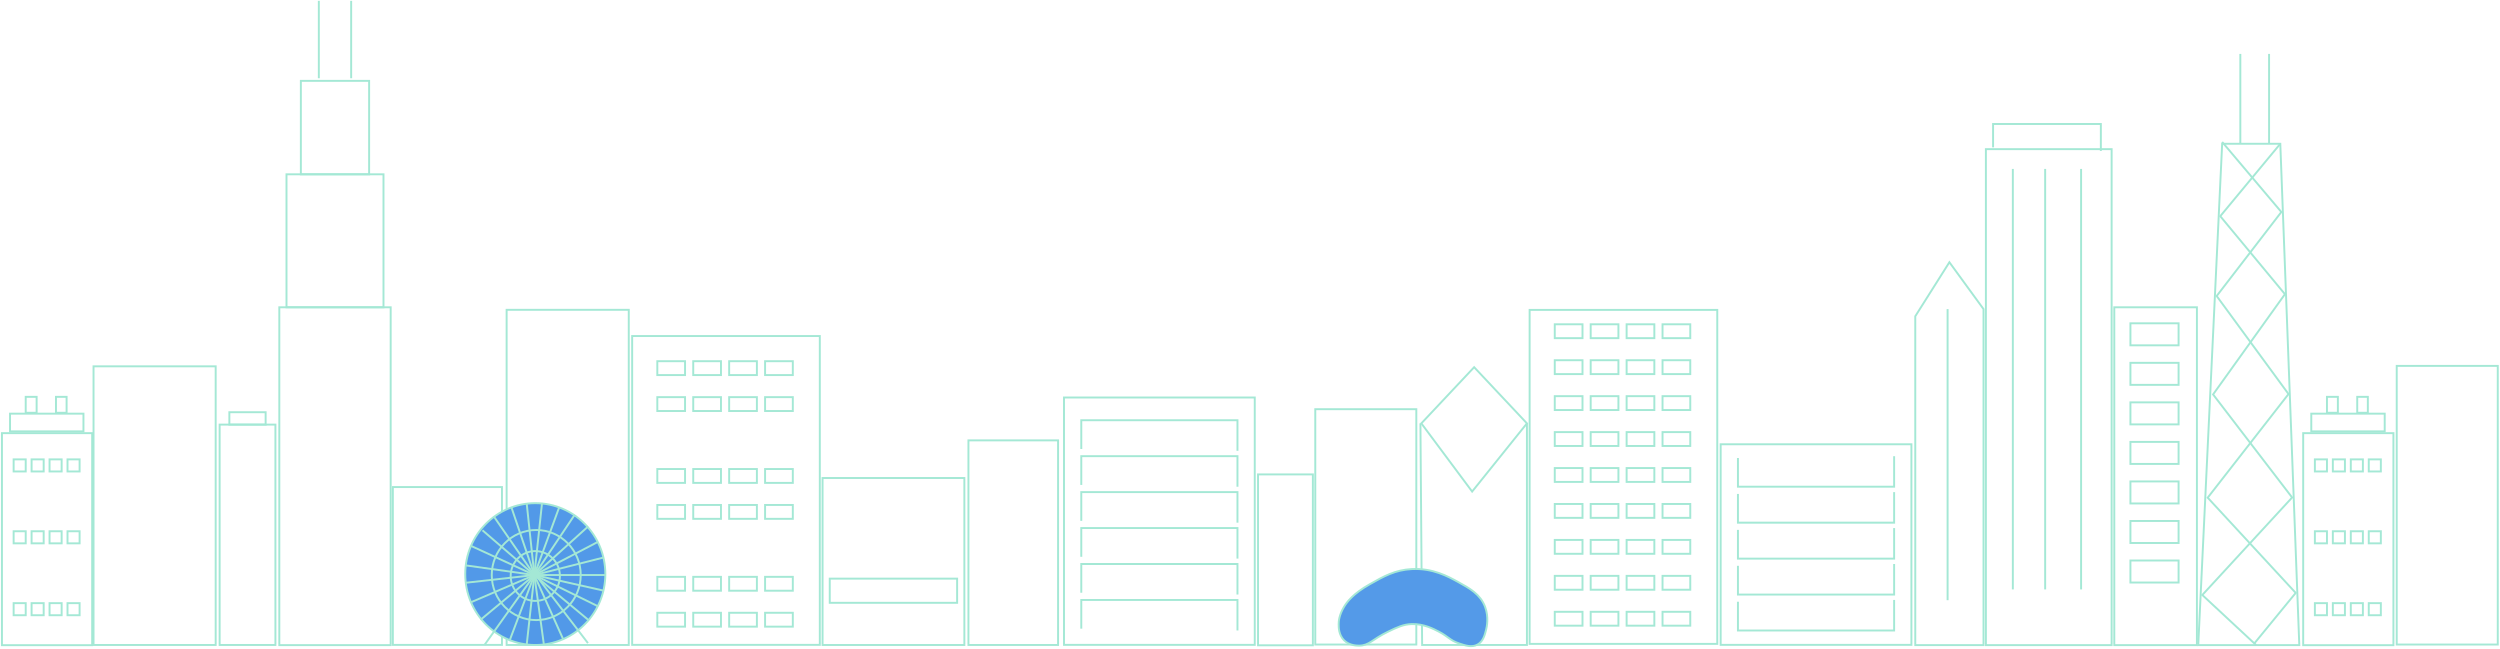 <?xml version="1.0" encoding="UTF-8" standalone="no"?>
<svg width="1283px" height="333px" viewBox="0 0 1283 333" version="1.1" xmlns="http://www.w3.org/2000/svg" xmlns:xlink="http://www.w3.org/1999/xlink">
    <!-- Generator: Sketch 40.1 (33804) - http://www.bohemiancoding.com/sketch -->
    <title>Group 16</title>
    <desc>Created with Sketch.</desc>
    <defs></defs>
    <g id="Wireframes" stroke="none" stroke-width="1" fill="none" fill-rule="evenodd">
        <g id="Home-Page-Version-7-Copy-8" transform="translate(-71, -542)">
            <g id="Group-16" transform="translate(72, 542)">
                <g id="Group-15">
                    <g id="Oprah's-Building" transform="translate(727, 188.043)" stroke="#A4E8D5">
                        <polygon id="Stroke-17" points="1.434 29.228 27.498 64.226 55.622 29.228 28.529 0.405"></polygon>
                        <polyline id="Stroke-18" points="0.964 29.214 1.838 142.943 55.622 142.943 55.622 29.214"></polyline>
                    </g>
                    <g id="Building-3" transform="translate(545, 204)" stroke="#A4E8D5">
                        <polyline id="Stroke-3" points="8.916 44.867 8.913 30.111 33.185 30.111 89.067 30.111 89.067 45.789"></polyline>
                        <polyline id="Stroke-3" points="8.916 63.311 8.913 48.556 33.185 48.556 89.067 48.556 89.067 64.233"></polyline>
                        <polyline id="Stroke-3" points="8.916 81.756 8.913 67 33.185 67 89.067 67 89.067 82.678"></polyline>
                        <polyline id="Stroke-3" points="8.916 100.2 8.913 85.444 33.185 85.444 89.067 85.444 89.067 101.122"></polyline>
                        <polyline id="Stroke-3" points="8.916 118.644 8.913 103.889 33.185 103.889 89.067 103.889 89.067 119.567"></polyline>
                        <polyline id="Stroke-3" points="8.916 26.422 8.913 11.667 33.185 11.667 89.067 11.667 89.067 27.344"></polyline>
                        <polygon id="Stroke-36" points="0.042 126.944 97.938 126.944 97.938 0 0.042 0"></polygon>
                    </g>
                    <g id="Building-3-Copy" transform="translate(882, 228)" stroke="#A4E8D5">
                        <polyline id="Stroke-3" transform="translate(48.99, 13.95) scale(1, -1) translate(-48.99, -13.95) " points="8.916 20.867 8.913 6.111 33.185 6.111 89.067 6.111 89.067 21.789"></polyline>
                        <polyline id="Stroke-3" transform="translate(48.99, 32.394) scale(1, -1) translate(-48.99, -32.394) " points="8.916 39.311 8.913 24.556 33.185 24.556 89.067 24.556 89.067 40.233"></polyline>
                        <polyline id="Stroke-3" transform="translate(48.99, 50.839) scale(1, -1) translate(-48.99, -50.839) " points="8.916 57.756 8.913 43 33.185 43 89.067 43 89.067 58.678"></polyline>
                        <polyline id="Stroke-3" transform="translate(48.99, 69.283) scale(1, -1) translate(-48.99, -69.283) " points="8.916 76.2 8.913 61.444 33.185 61.444 89.067 61.444 89.067 77.122"></polyline>
                        <polyline id="Stroke-3" transform="translate(48.99, 87.728) scale(1, -1) translate(-48.99, -87.728) " points="8.916 94.644 8.913 79.889 33.185 79.889 89.067 79.889 89.067 95.567"></polyline>
                        <polygon id="Stroke-36" points="0.042 102.944 97.938 102.944 97.938 0 0.042 0"></polygon>
                    </g>
                    <g id="Building-5" transform="translate(323.428, 172.456)" stroke="#A4E8D5">
                        <polygon id="Stroke-38" points="0 158.488 96.3 158.488 96.3 0 0 0"></polygon>
                        <g id="Group" transform="translate(12.905, 12.911)">
                            <polygon id="Stroke-49" points="0 7.12 14.233 7.12 14.233 0 0 0"></polygon>
                            <polygon id="Stroke-49" points="18.436 7.12 32.668 7.12 32.668 0 18.436 0"></polygon>
                            <polygon id="Stroke-49" points="36.872 7.12 51.104 7.12 51.104 0 36.872 0"></polygon>
                            <polygon id="Stroke-49" points="55.308 7.12 69.54 7.12 69.54 0 55.308 0"></polygon>
                        </g>
                        <g id="Group" transform="translate(12.905, 31.356)">
                            <polygon id="Stroke-49" points="0 7.12 14.233 7.12 14.233 0 0 0"></polygon>
                            <polygon id="Stroke-49" points="18.436 7.12 32.668 7.12 32.668 0 18.436 0"></polygon>
                            <polygon id="Stroke-49" points="36.872 7.12 51.104 7.12 51.104 0 36.872 0"></polygon>
                            <polygon id="Stroke-49" points="55.308 7.12 69.54 7.12 69.54 0 55.308 0"></polygon>
                        </g>
                        <g id="Group" transform="translate(12.905, 68.244)">
                            <polygon id="Stroke-49" points="0 7.12 14.233 7.12 14.233 0 0 0"></polygon>
                            <polygon id="Stroke-49" points="18.436 7.12 32.668 7.12 32.668 0 18.436 0"></polygon>
                            <polygon id="Stroke-49" points="36.872 7.12 51.104 7.12 51.104 0 36.872 0"></polygon>
                            <polygon id="Stroke-49" points="55.308 7.12 69.54 7.12 69.54 0 55.308 0"></polygon>
                        </g>
                        <g id="Group" transform="translate(12.905, 86.689)">
                            <polygon id="Stroke-49" points="0 7.12 14.233 7.12 14.233 0 0 0"></polygon>
                            <polygon id="Stroke-49" points="18.436 7.12 32.668 7.12 32.668 0 18.436 0"></polygon>
                            <polygon id="Stroke-49" points="36.872 7.12 51.104 7.12 51.104 0 36.872 0"></polygon>
                            <polygon id="Stroke-49" points="55.308 7.12 69.54 7.12 69.54 0 55.308 0"></polygon>
                        </g>
                        <g id="Group" transform="translate(12.905, 123.578)">
                            <polygon id="Stroke-49" points="0 7.12 14.233 7.12 14.233 0 0 0"></polygon>
                            <polygon id="Stroke-49" points="18.436 7.12 32.668 7.12 32.668 0 18.436 0"></polygon>
                            <polygon id="Stroke-49" points="36.872 7.12 51.104 7.12 51.104 0 36.872 0"></polygon>
                            <polygon id="Stroke-49" points="55.308 7.12 69.54 7.12 69.54 0 55.308 0"></polygon>
                        </g>
                        <g id="Group" transform="translate(12.905, 142.022)">
                            <polygon id="Stroke-49" points="0 7.12 14.233 7.12 14.233 0 0 0"></polygon>
                            <polygon id="Stroke-49" points="18.436 7.12 32.668 7.12 32.668 0 18.436 0"></polygon>
                            <polygon id="Stroke-49" points="36.872 7.12 51.104 7.12 51.104 0 36.872 0"></polygon>
                            <polygon id="Stroke-49" points="55.308 7.12 69.54 7.12 69.54 0 55.308 0"></polygon>
                        </g>
                    </g>
                    <g id="Building-1" transform="translate(784, 159.043)" stroke="#A4E8D5">
                        <polygon id="Stroke-38" points="0 171.399 96.3 171.399 96.3 0 0 0"></polygon>
                        <g id="Group" transform="translate(12.905, 7.378)">
                            <polygon id="Stroke-49" points="0 7.12 14.233 7.12 14.233 0 0 0"></polygon>
                            <polygon id="Stroke-49" points="18.436 7.12 32.668 7.12 32.668 0 18.436 0"></polygon>
                            <polygon id="Stroke-49" points="36.872 7.12 51.104 7.12 51.104 0 36.872 0"></polygon>
                            <polygon id="Stroke-49" points="55.308 7.12 69.54 7.12 69.54 0 55.308 0"></polygon>
                        </g>
                        <g id="Group" transform="translate(12.905, 25.822)">
                            <polygon id="Stroke-49" points="0 7.12 14.233 7.12 14.233 0 0 0"></polygon>
                            <polygon id="Stroke-49" points="18.436 7.12 32.668 7.12 32.668 0 18.436 0"></polygon>
                            <polygon id="Stroke-49" points="36.872 7.12 51.104 7.12 51.104 0 36.872 0"></polygon>
                            <polygon id="Stroke-49" points="55.308 7.12 69.54 7.12 69.54 0 55.308 0"></polygon>
                        </g>
                        <g id="Group" transform="translate(12.905, 44.267)">
                            <polygon id="Stroke-49" points="0 7.12 14.233 7.12 14.233 0 0 0"></polygon>
                            <polygon id="Stroke-49" points="18.436 7.12 32.668 7.12 32.668 0 18.436 0"></polygon>
                            <polygon id="Stroke-49" points="36.872 7.12 51.104 7.12 51.104 0 36.872 0"></polygon>
                            <polygon id="Stroke-49" points="55.308 7.12 69.54 7.12 69.54 0 55.308 0"></polygon>
                        </g>
                        <g id="Group" transform="translate(12.905, 62.711)">
                            <polygon id="Stroke-49" points="0 7.12 14.233 7.12 14.233 0 0 0"></polygon>
                            <polygon id="Stroke-49" points="18.436 7.12 32.668 7.12 32.668 0 18.436 0"></polygon>
                            <polygon id="Stroke-49" points="36.872 7.12 51.104 7.12 51.104 0 36.872 0"></polygon>
                            <polygon id="Stroke-49" points="55.308 7.12 69.54 7.12 69.54 0 55.308 0"></polygon>
                        </g>
                        <g id="Group" transform="translate(12.905, 81.156)">
                            <polygon id="Stroke-49" points="0 7.12 14.233 7.12 14.233 0 0 0"></polygon>
                            <polygon id="Stroke-49" points="18.436 7.12 32.668 7.12 32.668 0 18.436 0"></polygon>
                            <polygon id="Stroke-49" points="36.872 7.12 51.104 7.12 51.104 0 36.872 0"></polygon>
                            <polygon id="Stroke-49" points="55.308 7.12 69.54 7.12 69.54 0 55.308 0"></polygon>
                        </g>
                        <g id="Group" transform="translate(12.905, 99.6)">
                            <polygon id="Stroke-49" points="0 7.12 14.233 7.12 14.233 0 0 0"></polygon>
                            <polygon id="Stroke-49" points="18.436 7.12 32.668 7.12 32.668 0 18.436 0"></polygon>
                            <polygon id="Stroke-49" points="36.872 7.12 51.104 7.12 51.104 0 36.872 0"></polygon>
                            <polygon id="Stroke-49" points="55.308 7.12 69.54 7.12 69.54 0 55.308 0"></polygon>
                        </g>
                        <g id="Group" transform="translate(12.905, 118.044)">
                            <polygon id="Stroke-49" points="0 7.12 14.233 7.12 14.233 0 0 0"></polygon>
                            <polygon id="Stroke-49" points="18.436 7.12 32.668 7.12 32.668 0 18.436 0"></polygon>
                            <polygon id="Stroke-49" points="36.872 7.12 51.104 7.12 51.104 0 36.872 0"></polygon>
                            <polygon id="Stroke-49" points="55.308 7.12 69.54 7.12 69.54 0 55.308 0"></polygon>
                        </g>
                        <g id="Group" transform="translate(12.905, 136.489)">
                            <polygon id="Stroke-49" points="0 7.12 14.233 7.12 14.233 0 0 0"></polygon>
                            <polygon id="Stroke-49" points="18.436 7.12 32.668 7.12 32.668 0 18.436 0"></polygon>
                            <polygon id="Stroke-49" points="36.872 7.12 51.104 7.12 51.104 0 36.872 0"></polygon>
                            <polygon id="Stroke-49" points="55.308 7.12 69.54 7.12 69.54 0 55.308 0"></polygon>
                        </g>
                        <g id="Group" transform="translate(12.905, 154.933)">
                            <polygon id="Stroke-49" points="0 7.12 14.233 7.12 14.233 0 0 0"></polygon>
                            <polygon id="Stroke-49" points="18.436 7.12 32.668 7.12 32.668 0 18.436 0"></polygon>
                            <polygon id="Stroke-49" points="36.872 7.12 51.104 7.12 51.104 0 36.872 0"></polygon>
                            <polygon id="Stroke-49" points="55.308 7.12 69.54 7.12 69.54 0 55.308 0"></polygon>
                        </g>
                    </g>
                    <polygon id="Stroke-56" stroke="#A4E8D5" points="674 330.776 725.853 330.776 725.853 210 674 210"></polygon>
                    <polygon id="Stroke-56-Copy" stroke="#A4E8D5" points="1229 330.776 1280.853 330.776 1280.853 187.776 1229 187.776"></polygon>
                    <polygon id="Stroke-59" stroke="#A4E8D5" points="644.615 331.161 672.763 331.161 672.763 243.467 644.615 243.467"></polygon>
                    <polygon id="Stroke-85" stroke="#A4E8D5" points="421.138 331.01 493.91 331.01 493.91 245.311 421.138 245.311"></polygon>
                    <polygon id="Stroke-87" stroke="#A4E8D5" points="424.826 309.365 490.196 309.365 490.196 296.956 424.826 296.956"></polygon>
                    <g id="Building-5" transform="translate(0, 203)" stroke="#A4E8D5">
                        <polygon id="Stroke-91" points="0 128.104 46.304 128.104 46.304 19.289 0 19.289"></polygon>
                        <g id="Group-2" transform="translate(5.531, 69.089)">
                            <polygon id="Stroke-93" points="0.463 6.756 6.665 6.756 6.665 0.551 0.463 0.551"></polygon>
                            <polygon id="Stroke-93" points="18.899 6.756 25.1 6.756 25.1 0.551 18.899 0.551"></polygon>
                            <polygon id="Stroke-93" points="9.681 6.756 15.883 6.756 15.883 0.551 9.681 0.551"></polygon>
                            <polygon id="Stroke-93" points="28.117 6.756 34.318 6.756 34.318 0.551 28.117 0.551"></polygon>
                        </g>
                        <g id="Group-2" transform="translate(5.531, 32.2)">
                            <polygon id="Stroke-93" points="0.463 6.756 6.665 6.756 6.665 0.551 0.463 0.551"></polygon>
                            <polygon id="Stroke-93" points="18.899 6.756 25.1 6.756 25.1 0.551 18.899 0.551"></polygon>
                            <polygon id="Stroke-93" points="9.681 6.756 15.883 6.756 15.883 0.551 9.681 0.551"></polygon>
                            <polygon id="Stroke-93" points="28.117 6.756 34.318 6.756 34.318 0.551 28.117 0.551"></polygon>
                        </g>
                        <g id="Group-2" transform="translate(5.531, 105.978)">
                            <polygon id="Stroke-93" points="0.463 6.756 6.665 6.756 6.665 0.551 0.463 0.551"></polygon>
                            <polygon id="Stroke-93" points="18.899 6.756 25.1 6.756 25.1 0.551 18.899 0.551"></polygon>
                            <polygon id="Stroke-93" points="9.681 6.756 15.883 6.756 15.883 0.551 9.681 0.551"></polygon>
                            <polygon id="Stroke-93" points="28.117 6.756 34.318 6.756 34.318 0.551 28.117 0.551"></polygon>
                        </g>
                        <polygon id="Stroke-94" points="4.15 18.372 41.829 18.372 41.829 9.288 4.15 9.288"></polygon>
                        <polygon id="Stroke-95" points="12.195 8.835 17.796 8.835 17.796 0.66 12.195 0.66"></polygon>
                        <polygon id="Stroke-96" points="27.728 8.835 33.175 8.835 33.175 0.66 27.728 0.66"></polygon>
                    </g>
                    <g id="Building-5" transform="translate(1181, 203)" stroke="#A4E8D5">
                        <polygon id="Stroke-91" points="0 128.104 46.304 128.104 46.304 19.289 0 19.289"></polygon>
                        <g id="Group-2" transform="translate(5.531, 69.089)">
                            <polygon id="Stroke-93" points="0.463 6.756 6.665 6.756 6.665 0.551 0.463 0.551"></polygon>
                            <polygon id="Stroke-93" points="18.899 6.756 25.1 6.756 25.1 0.551 18.899 0.551"></polygon>
                            <polygon id="Stroke-93" points="9.681 6.756 15.883 6.756 15.883 0.551 9.681 0.551"></polygon>
                            <polygon id="Stroke-93" points="28.117 6.756 34.318 6.756 34.318 0.551 28.117 0.551"></polygon>
                        </g>
                        <g id="Group-2" transform="translate(5.531, 32.2)">
                            <polygon id="Stroke-93" points="0.463 6.756 6.665 6.756 6.665 0.551 0.463 0.551"></polygon>
                            <polygon id="Stroke-93" points="18.899 6.756 25.1 6.756 25.1 0.551 18.899 0.551"></polygon>
                            <polygon id="Stroke-93" points="9.681 6.756 15.883 6.756 15.883 0.551 9.681 0.551"></polygon>
                            <polygon id="Stroke-93" points="28.117 6.756 34.318 6.756 34.318 0.551 28.117 0.551"></polygon>
                        </g>
                        <g id="Group-2" transform="translate(5.531, 105.978)">
                            <polygon id="Stroke-93" points="0.463 6.756 6.665 6.756 6.665 0.551 0.463 0.551"></polygon>
                            <polygon id="Stroke-93" points="18.899 6.756 25.1 6.756 25.1 0.551 18.899 0.551"></polygon>
                            <polygon id="Stroke-93" points="9.681 6.756 15.883 6.756 15.883 0.551 9.681 0.551"></polygon>
                            <polygon id="Stroke-93" points="28.117 6.756 34.318 6.756 34.318 0.551 28.117 0.551"></polygon>
                        </g>
                        <polygon id="Stroke-94" points="4.15 18.372 41.829 18.372 41.829 9.288 4.15 9.288"></polygon>
                        <polygon id="Stroke-95" points="12.195 8.835 17.796 8.835 17.796 0.66 12.195 0.66"></polygon>
                        <polygon id="Stroke-96" points="27.728 8.835 33.175 8.835 33.175 0.66 27.728 0.66"></polygon>
                    </g>
                    <polygon id="Stroke-97" stroke="#A4E8D5" points="200.607 330.957 256.607 330.957 256.607 249.957 200.607 249.957"></polygon>
                    <polygon id="Stroke-101" stroke="#A4E8D5" points="259 331 321.682 331 321.682 159 259 159"></polygon>
                    <polygon id="Stroke-101-Copy" stroke="#A4E8D5" points="47 331 109.682 331 109.682 188 47 188"></polygon>
                    <g id="Sears-Tower" transform="translate(141.421, 0)" stroke="#A4E8D5">
                        <polygon id="Stroke-4" points="0.922 331.077 0.922 157.7 6.349 157.7 58.073 157.7 58.073 331.077"></polygon>
                        <polygon id="Stroke-5" points="4.609 157.7 54.386 157.7 54.386 89.456 4.609 89.456"></polygon>
                        <polygon id="Stroke-6" points="11.983 89.456 47.012 89.456 47.012 41.5 11.983 41.5"></polygon>
                        <path d="M21.201,0.922 L21.201,39.656" id="Line" stroke-linecap="square"></path>
                        <path d="M37.794,0.922 L37.794,39.656" id="Line" stroke-linecap="square"></path>
                    </g>
                    <g id="Bean" transform="translate(686, 292)">
                        <path d="M10.497,39.346 C15.731,39.319 17.116,36.133 25.415,32.15 C30.155,29.875 33.245,28.393 37.571,28.276 C43.635,28.112 48.658,30.729 51.383,32.15 C56.451,34.792 56.94,36.56 61.88,38.239 C64.894,39.264 68.318,40.429 71.273,38.793 C74.198,37.174 75.041,33.714 75.693,31.043 C76.004,29.771 77.152,24.784 75.14,19.419 C72.716,12.954 67.192,9.914 61.328,6.687 C56.055,3.786 48.287,-0.488 37.571,0.046 C28.982,0.472 23.175,3.754 16.022,7.795 C7.298,12.725 4.199,17.013 2.763,19.419 C0.207,23.694 0.001,26.865 0,28.276 C-0.002,29.945 -0.007,33.809 2.763,36.579 C5.555,39.373 9.466,39.352 10.497,39.346" id="Fill-25" fill="#549AE8"></path>
                        <path d="M10.497,39.346 C15.731,39.319 17.116,36.133 25.415,32.15 C30.155,29.875 33.245,28.393 37.571,28.276 C43.635,28.112 48.658,30.729 51.383,32.15 C56.451,34.792 56.94,36.56 61.88,38.239 C64.894,39.264 68.318,40.429 71.273,38.793 C74.198,37.174 75.041,33.714 75.693,31.043 C76.004,29.771 77.152,24.784 75.14,19.419 C72.716,12.954 67.192,9.914 61.328,6.687 C56.055,3.786 48.287,-0.488 37.571,0.046 C28.982,0.472 23.175,3.754 16.022,7.795 C7.298,12.725 4.199,17.013 2.763,19.419 C0.207,23.694 0.001,26.865 0,28.276 C-0.002,29.945 -0.007,33.809 2.763,36.579 C5.555,39.373 9.466,39.352 10.497,39.346 L10.497,39.346 Z" id="Stroke-27" stroke="#A4E8D5"></path>
                    </g>
                    <g id="Ferris-Wheel" transform="translate(237.762, 258.222)" stroke="#A4E8D5">
                        <ellipse id="Oval" fill="#5299E8" cx="35.95" cy="36.397" rx="35.95" ry="36.397"></ellipse>
                        <path d="M35.464,36.889 L0.486,31.97" id="Line" stroke-linecap="square"></path>
                        <path d="M35.464,36.889 L8.259,59.514" id="Line" stroke-linecap="square"></path>
                        <path d="M35.464,36.889 L15.06,7.378" id="Line" stroke-linecap="square"></path>
                        <path d="M35.464,36.889 L40.322,72.302" id="Line" stroke-linecap="square"></path>
                        <path d="M35.464,36.889 L62.67,59.514" id="Line" stroke-linecap="square"></path>
                        <ellipse id="Oval-2" cx="36.436" cy="36.889" rx="22.833" ry="23.117"></ellipse>
                        <ellipse id="Oval-2" cx="35.95" cy="37.381" rx="12.631" ry="12.788"></ellipse>
                        <path d="M35.464,35.967 L62.67,71.441" id="Line" stroke-linecap="square"></path>
                        <path d="M35.464,36.889 L10.202,72.302" id="Line" stroke-linecap="square"></path>
                        <path d="M35.464,36.889 L71.414,36.889" id="Line" stroke-linecap="square"></path>
                        <path d="M35.464,36.889 L3.401,50.661" id="Line" stroke-linecap="square"></path>
                        <path d="M35.464,36.889 L0.486,40.824" id="Line" stroke-linecap="square"></path>
                        <path d="M35.464,36.889 L9.23,14.264" id="Line" stroke-linecap="square"></path>
                        <path d="M35.464,36.889 L3.401,22.133" id="Line" stroke-linecap="square"></path>
                        <path d="M35.464,36.889 L31.578,72.302" id="Line" stroke-linecap="square"></path>
                        <path d="M35.464,36.889 L22.833,70.335" id="Line" stroke-linecap="square"></path>
                        <path d="M35.464,36.889 L70.443,28.036" id="Line" stroke-linecap="square"></path>
                        <path d="M35.464,36.889 L67.528,20.166" id="Line" stroke-linecap="square"></path>
                        <path d="M35.464,36.889 L70.443,44.759" id="Line" stroke-linecap="square"></path>
                        <path d="M35.464,36.889 L67.528,52.628" id="Line" stroke-linecap="square"></path>
                        <path d="M35.464,36.889 L62.67,12.296" id="Line" stroke-linecap="square"></path>
                        <path d="M35.464,36.889 L55.868,6.394" id="Line" stroke-linecap="square"></path>
                        <path d="M35.464,36.889 L48.095,2.459" id="Line" stroke-linecap="square"></path>
                        <path d="M35.464,36.889 L39.351,0.492" id="Line" stroke-linecap="square"></path>
                        <path d="M35.464,36.889 L31.578,0.492" id="Line" stroke-linecap="square"></path>
                        <path d="M35.464,36.889 L23.805,2.459" id="Line" stroke-linecap="square"></path>
                        <path d="M35.464,36.889 L50.039,69.351" id="Line" stroke-linecap="square"></path>
                    </g>
                    <g id="Group-14" transform="translate(1018, 63)" stroke="#A4E8D5">
                        <g id="Group-13">
                            <polygon id="Stroke-21" points="0.16 13.544 0.16 268.077 64.686 268.077 64.686 13.544 6.001 13.544"></polygon>
                            <polyline id="Stroke-22" points="3.847 12.622 3.847 0.633 59.155 0.633 59.155 14.466"></polyline>
                        </g>
                        <g id="Group-3" transform="translate(13.987, 23.689)">
                            <path d="M0,0 L0,215.8" id="Stroke-23"></path>
                            <path d="M35.028,0 L35.028,215.8" id="Stroke-24"></path>
                            <path d="M16.592,0 L16.592,215.8" id="Stroke-25"></path>
                        </g>
                    </g>
                    <g id="Buiding-7" transform="translate(1083.133, 156.778)" stroke="#A4E8D5">
                        <polygon id="Stroke-26" points="0.922 174.3 43.324 174.3 43.324 0.922 0.922 0.922"></polygon>
                        <polygon id="Stroke-27" points="9.203 20.442 33.915 20.442 33.915 9.139 9.203 9.139"></polygon>
                        <polygon id="Stroke-28" points="9.203 101.598 33.915 101.598 33.915 90.295 9.203 90.295"></polygon>
                        <polygon id="Stroke-29" points="9.203 81.309 33.915 81.309 33.915 70.006 9.203 70.006"></polygon>
                        <polygon id="Stroke-30" points="9.203 121.886 33.915 121.886 33.915 110.584 9.203 110.584"></polygon>
                        <polygon id="Stroke-31" points="9.203 142.175 33.915 142.175 33.915 130.873 9.203 130.873"></polygon>
                        <polygon id="Stroke-32" points="9.203 61.02 33.915 61.02 33.915 49.717 9.203 49.717"></polygon>
                        <polygon id="Stroke-33" points="9.203 40.731 33.915 40.731 33.915 29.428 9.203 29.428"></polygon>
                    </g>
                    <g id="Building-8" transform="translate(980.992, 133.8)" stroke="#A4E8D5">
                        <polygon id="Stroke-52" points="0.922 28.511 0.922 197.277 35.95 197.277 35.95 24.822 18.436 0.783"></polygon>
                        <path d="M17.514,24.822 L17.514,174.222" id="Stroke-53"></path>
                    </g>
                    <polygon id="Stroke-65" stroke="#A4E8D5" points="496 331 542 331 542 226 496 226"></polygon>
                    <g id="Group-8" transform="translate(1127, 27)" stroke="#A4E8D5">
                        <path d="M21.737,0.666 L21.737,46.777" id="Stroke-15"></path>
                        <path d="M36.486,0.666 L36.486,46.777" id="Stroke-16"></path>
                        <g id="Group-4" transform="translate(0, 45)">
                            <polygon id="Stroke-14" points="12.414 1.777 0.139 259.077 51.999 259.077 42.246 1.777"></polygon>
                            <polyline id="Stroke-50" points="12.414 0.856 42.782 36.792 9.597 79.915 46.469 130.224 4.988 183.409 50.156 232.282 28.955 258.156"></polyline>
                            <polyline id="Stroke-51" points="42.246 1.778 11.441 38.944 44.626 78.968 7.754 130.427 48.313 183.317 2.223 233.348 29.877 259.078"></polyline>
                        </g>
                    </g>
                </g>
                <g id="Building-9" transform="translate(111, 211)" stroke="#A4E8D5">
                    <polygon id="Stroke-72" points="0.715 119.996 29.345 119.996 29.345 6.907 0.715 6.907"></polygon>
                    <polygon id="Stroke-74" points="5.707 6.907 24.32 6.907 24.32 0.549 5.707 0.549"></polygon>
                </g>
            </g>
        </g>
    </g>
</svg>